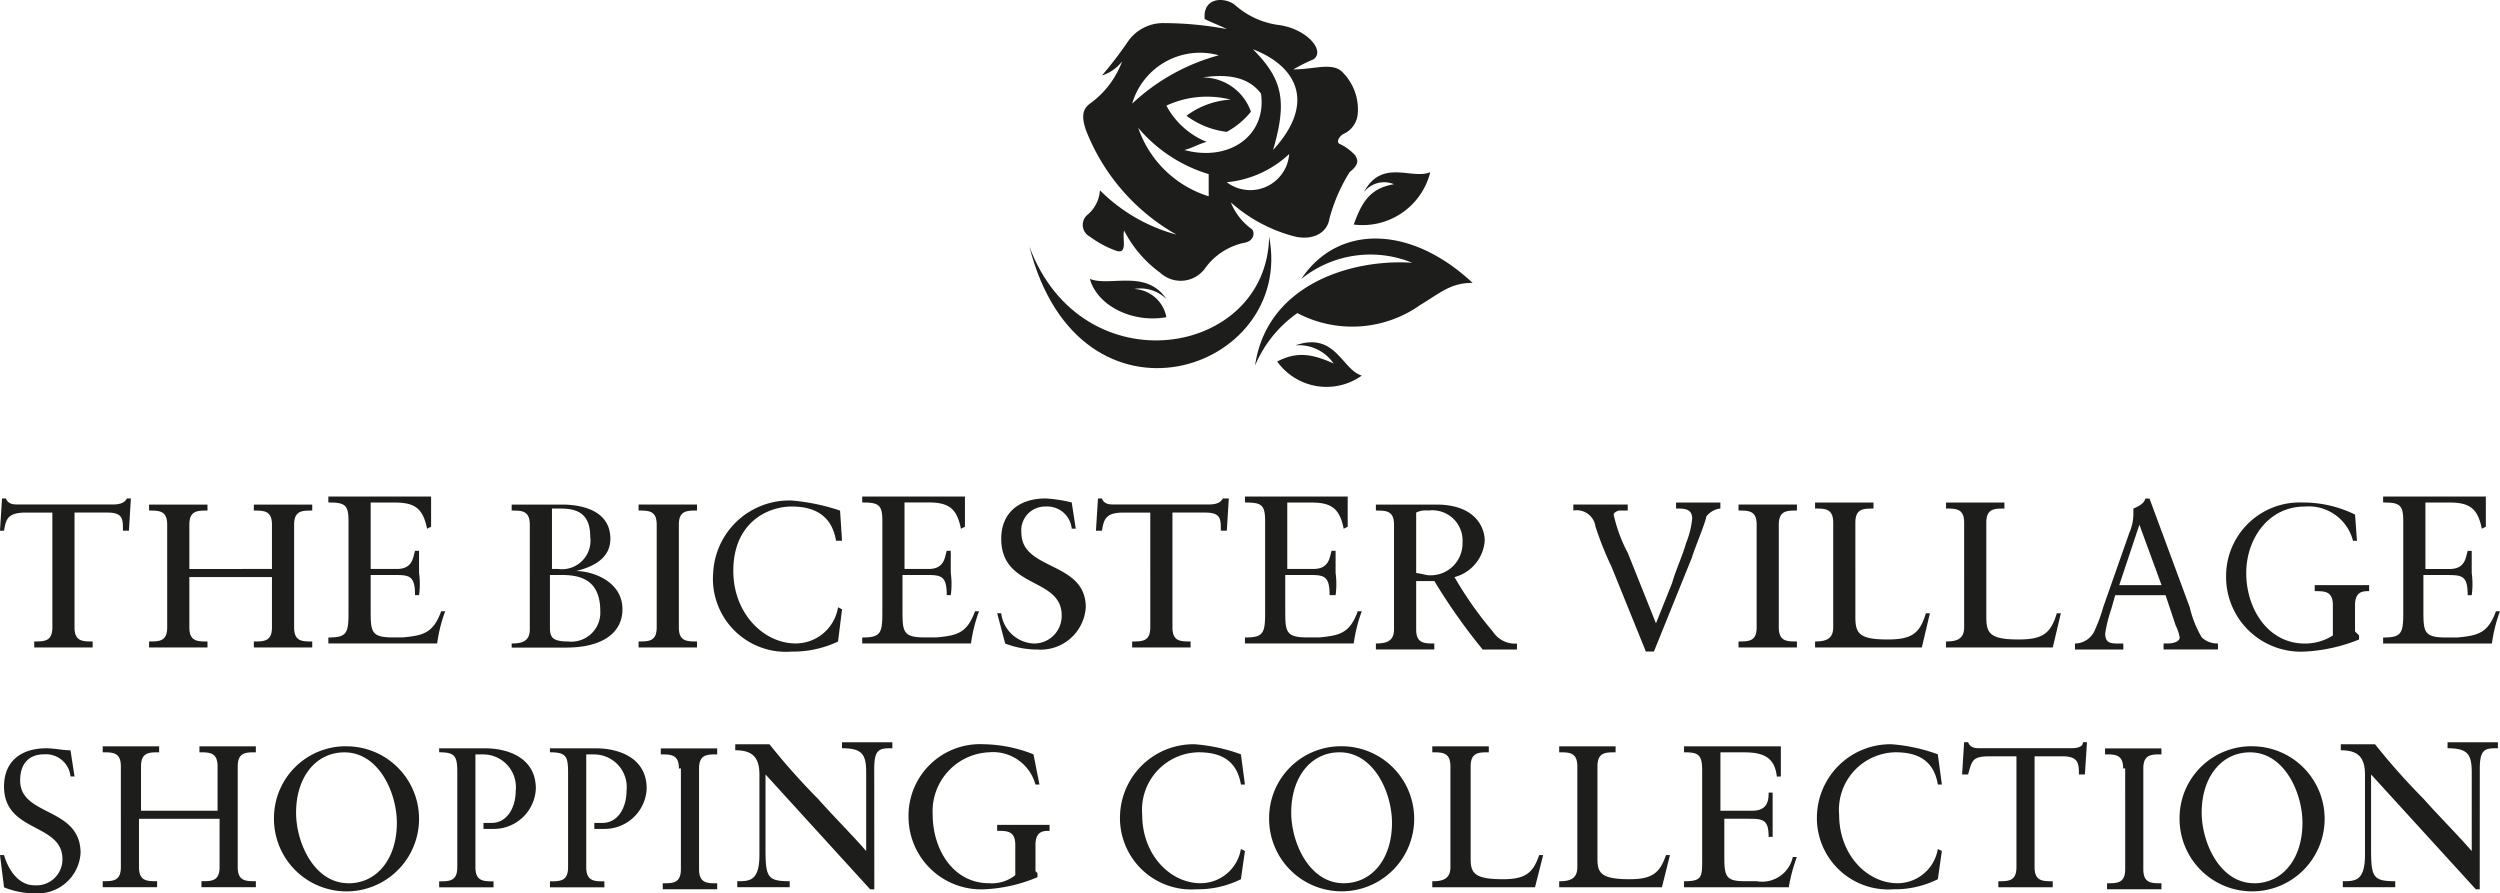 <svg xmlns="http://www.w3.org/2000/svg" width="166.914" height="59.643" viewBox="0 0 166.914 59.643">
  <g id="BicesterVillage_logo" transform="translate(-13 -53.156)">
    <g id="Сгруппировать_178" data-name="Сгруппировать 178" transform="translate(13 86.302)">
      <g id="Сгруппировать_177" data-name="Сгруппировать 177">
        <path id="Контур_559" data-name="Контур 559" d="M21.608,80.086h-.4c0-.807,0-1.211-1.076-1.211H17.976v7.666c0,.941.538.941,1.21.941v.4h-3.9v-.4c.672,0,1.21,0,1.21-.941V78.876H14.748c-1.21,0-1.345.4-1.479,1.211H13l.135-2.152H13.4c.135.4.538.4.807.4h6.321c.538,0,.807-.134.941-.4h.269Zm9.549,2.555V79.683c0-.941-.538-.941-1.21-.941v-.4h3.9v.4c-.672,0-1.21,0-1.21.941v6.859c0,.941.538.941,1.21.941v.4h-3.9v-.4c.673,0,1.21,0,1.21-.941V83.18H25.643v3.362c0,.941.538.941,1.21.941v.4h-3.9v-.4c.673,0,1.21,0,1.21-.941V79.683c0-.941-.538-.941-1.21-.941v-.4h3.9v.4c-.673,0-1.21,0-1.21.941v2.959Zm6.456,0H39.5c1.076,0,1.076-.807,1.21-1.211h.269v1.479a5.45,5.45,0,0,1,0,1.479h-.269c0-1.345-.4-1.345-1.479-1.345H37.748v2.286c0,1.479,0,1.883,1.479,1.883H39.9c1.345-.134,2.017-.269,2.555-1.748h.269a10.076,10.076,0,0,0-.538,2.152H34.923v-.4c1.21,0,1.345-.269,1.345-1.614V79.414c0-1.076-.269-1.211-1.345-1.211v-.4h6.859v2.017l-.269.134c-.269-1.345-.807-1.748-2.152-1.748H37.748v4.439Zm9.549,4.976c.672,0,1.21-.134,1.21-.941V79.683c0-.941-.538-.941-1.21-.941v-.4h3.362c1.076,0,3.228.269,3.228,2.286,0,1.345-1.21,1.883-2.286,2.152h0c1.076,0,3.093.672,3.093,2.555,0,1.479-1.21,2.555-3.766,2.555H47.163Zm2.555-4.976h.538a1.907,1.907,0,0,0,2.152-2.152c0-1.614-.942-1.883-2.017-1.883h-.538v4.035Zm0,3.766c0,.673,0,1.076,1.21,1.076a1.936,1.936,0,0,0,2.152-2.018c0-2.017-1.21-2.421-2.555-2.421h-.807Zm7.128-6.725c0-.941-.538-.941-1.21-.941v-.4h3.9v.4c-.673,0-1.211,0-1.211.941v6.859c0,.941.538.941,1.211.941v.4h-3.9v-.4c.672,0,1.21,0,1.21-.941Zm12.374,1.076h-.4c-.269-1.614-1.345-2.286-2.959-2.286s-3.9,1.076-3.9,4.3c0,2.824,2.017,4.842,4.169,4.842A2.87,2.87,0,0,0,68.952,85.2l.269.134-.269,2.152a7.013,7.013,0,0,1-3.093.672,4.874,4.874,0,0,1-5.245-5.245,5.087,5.087,0,0,1,5.245-4.842,13.81,13.81,0,0,1,3.228.672Zm3.9,1.883H75c1.076,0,1.076-.807,1.21-1.211h.269v1.479a5.45,5.45,0,0,1,0,1.479h-.269c0-1.345-.4-1.345-1.479-1.345H73.256v2.286c0,1.479,0,1.883,1.479,1.883h.807c1.345-.134,2.017-.269,2.555-1.748h.269a10.075,10.075,0,0,0-.538,2.152H70.566v-.4c1.21,0,1.345-.269,1.345-1.614V79.414c0-1.076-.269-1.211-1.345-1.211v-.4h6.859v2.017l-.269.134C76.887,78.607,76.349,78.2,75,78.2H73.39v4.439ZM79.577,85.6h.269A2.3,2.3,0,0,0,82,87.618a1.839,1.839,0,0,0,1.883-1.883c0-2.555-4.035-1.748-4.035-5.111,0-1.748,1.211-2.69,2.959-2.69a9.256,9.256,0,0,1,1.748.269l.269,1.749h-.269a1.643,1.643,0,0,0-1.748-1.479,1.588,1.588,0,0,0-1.614,1.749c0,2.555,4.3,1.883,4.3,4.976a3.024,3.024,0,0,1-3.228,2.824,6.092,6.092,0,0,1-2.152-.4ZM94.91,80.086h-.4c0-.807,0-1.211-1.076-1.211H91.279v7.666c0,.941.538.941,1.21.941v.4h-3.9v-.4c.672,0,1.21,0,1.21-.941V78.876H88.051c-1.211,0-1.345.4-1.479,1.211h-.4l.134-2.152h.269c.134.4.538.4.807.4H93.7c.538,0,.807-.134.941-.4h.4Zm3.9,2.555h1.883c1.076,0,1.076-.807,1.21-1.211h.269v1.479a5.45,5.45,0,0,1,0,1.479h-.4c0-1.345-.4-1.345-1.479-1.345H98.811v2.286c0,1.479,0,1.883,1.479,1.883h.807c1.345-.134,2.017-.269,2.555-1.748h.269a10.076,10.076,0,0,0-.538,2.152H96.121v-.4c1.211,0,1.345-.269,1.345-1.614V79.414c0-1.076-.269-1.211-1.345-1.211v-.4h6.859v2.017l-.269.134c-.269-1.345-.807-1.748-2.152-1.748H98.945v4.439Zm8.742.807v3.228c0,.941.538.941,1.21.941v.4h-3.9v-.4c.673,0,1.21-.134,1.21-.941V79.683c0-.941-.538-.941-1.21-.941v-.4H108.9c2.555,0,3.228,1.479,3.228,2.421a2.716,2.716,0,0,1-2.017,2.421,24.428,24.428,0,0,0,2.555,3.631,1.761,1.761,0,0,0,1.614.807v.4h-2.286a39.446,39.446,0,0,1-3.228-4.573h-1.21Zm.807-4.707a1.456,1.456,0,0,0-.807.134v4.035a5.825,5.825,0,0,1,.672.134,2.126,2.126,0,0,0,2.421-2.152A2.019,2.019,0,0,0,108.36,78.741ZM120.6,82.507a22.426,22.426,0,0,1-1.076-2.69,1.26,1.26,0,0,0-1.479-1.076v-.4h3.631v.4h-.538c-.134,0-.4.134-.4.269a9.836,9.836,0,0,0,.941,2.555l1.883,4.707,1.076-2.69c.269-.941.672-1.748.941-2.69a5.676,5.676,0,0,0,.4-1.614c0-.672-.538-.672-1.076-.672v-.4h2.959v.4a1.361,1.361,0,0,0-.941.538c0,.269-.941,2.555-.941,2.69l-2.555,6.321h-.538Zm9.684-2.825c0-.941-.538-.941-1.21-.941v-.4h3.9v.4c-.673,0-1.211,0-1.211.941v6.859c0,.941.538.941,1.211.941v.4h-3.9v-.4c.673,0,1.21,0,1.21-.941Zm11.029,8.2h-7.128v-.4c.672,0,1.21-.134,1.21-.941V79.549c0-.941-.538-.941-1.21-.941v-.4h3.9v.4c-.673,0-1.21,0-1.21.941V85.87c0,1.076.269,1.479,2.152,1.479,1.614,0,2.152-.4,2.555-1.749h.269Zm8.742,0h-7.128v-.4c.672,0,1.21-.134,1.21-.941V79.549c0-.941-.538-.941-1.21-.941v-.4h3.9v.4c-.673,0-1.21,0-1.21.941V85.87c0,1.076.269,1.479,2.152,1.479,1.614,0,2.152-.4,2.555-1.749h.269ZM159.2,85.2a7.011,7.011,0,0,0,.807,2.017,1.527,1.527,0,0,0,1.076.4v.4h-3.631v-.4h.269c.4,0,.807-.134.807-.4a2.788,2.788,0,0,0-.269-.807l-.673-2.017h-3.362l-.269.941a9.4,9.4,0,0,0-.4,1.614c0,.672.4.672.941.672h.269v.4h-3.228v-.4a1.463,1.463,0,0,0,1.345-.941,10.218,10.218,0,0,0,.538-1.479l1.748-4.976a3.212,3.212,0,0,0,.269-1.211v-.4c.269-.134.673-.269.807-.673h.269Zm-4.707-1.48h2.824l-1.479-4.035h0Zm15.871-2.959H170.1a3.053,3.053,0,0,0-3.228-2.286c-2.421,0-3.9,2.152-3.9,4.438,0,2.421,1.479,4.707,3.9,4.707a3.427,3.427,0,0,0,1.883-.538V85.063c0-.941-.538-.941-1.21-.941v-.4h3.631v.4c-.4,0-.941,0-.941.941v1.748l.269.269v.269a10.982,10.982,0,0,1-3.632.807,4.986,4.986,0,0,1-5.245-4.976,4.914,4.914,0,0,1,5.111-4.976,7.847,7.847,0,0,1,3.5.807Zm4.3,1.883h1.883c1.076,0,1.076-.807,1.21-1.211h.269v1.479a5.45,5.45,0,0,1,0,1.479h-.269c0-1.345-.4-1.345-1.479-1.345H174.8v2.286c0,1.479,0,1.883,1.48,1.883h.807c1.345-.134,2.017-.269,2.555-1.748h.269a10.075,10.075,0,0,0-.538,2.152h-7.263v-.4c1.21,0,1.345-.269,1.345-1.614V79.414c0-1.076-.269-1.211-1.345-1.211v-.4h6.859v2.017l-.269.134c-.269-1.345-.807-1.748-2.152-1.748h-1.614v4.439ZM13,101.741h.269c.269.941.941,2.018,2.017,2.018a1.732,1.732,0,0,0,1.883-1.749c0-2.421-3.9-1.748-3.9-4.842,0-1.748,1.21-2.555,2.824-2.555.538,0,1.076.134,1.614.134l.269,1.748h-.269a1.643,1.643,0,0,0-1.748-1.479c-1.076,0-1.614.673-1.614,1.749,0,2.421,4.035,1.748,4.035,4.842a2.875,2.875,0,0,1-3.093,2.69,5.4,5.4,0,0,1-2.017-.4Zm14.526-2.959V95.823c0-.941-.538-.941-1.21-.941v-.4h3.766v.4c-.673,0-1.21,0-1.21.941v6.725c0,.941.538.941,1.21.941v.4H26.45v-.4c.672,0,1.21,0,1.21-.941V99.32H22.28v3.228c0,.941.538.941,1.21.941v.4H19.859v-.4c.673,0,1.21,0,1.21-.941V95.823c0-.941-.538-.941-1.21-.941v-.4h3.766v.4c-.673,0-1.21,0-1.21.941v2.959Zm8.608-4.3a4.843,4.843,0,1,1-4.842,4.842A4.793,4.793,0,0,1,36.134,94.478Zm.134,9.146c1.883,0,3.228-1.614,3.228-4.035,0-2.017-1.21-4.707-3.5-4.707-1.883,0-3.228,1.614-3.228,4.035C32.771,100.934,33.982,103.624,36.268,103.624Zm5.918-9.011h3.228c1.345,0,3.362.538,3.362,2.69a2.811,2.811,0,0,1-2.824,2.69H45.28v-.4h.538c1.076,0,1.614-1.076,1.614-2.152a2.182,2.182,0,0,0-2.152-2.421h-.538v7.532c0,.941.538.941,1.21.941v.4H42.321v-.4c.672,0,1.21,0,1.21-.941V96.226c0-1.076-.134-1.345-1.21-1.345v-.269Zm7.4,0h3.228c1.345,0,3.362.538,3.362,2.69a2.811,2.811,0,0,1-2.824,2.69h-.672v-.4h.538c1.076,0,1.614-1.076,1.614-2.152a2.182,2.182,0,0,0-2.152-2.421h-.538v7.532c0,.941.538.941,1.21.941v.4H49.718v-.4c.673,0,1.21,0,1.21-.941V96.226c0-1.076-.134-1.345-1.21-1.345v-.269Zm8.742,1.345c0-.941-.538-.941-1.21-.941v-.4h3.766v.4c-.673,0-1.211,0-1.211.941v6.725c0,.941.538.941,1.211.941v.4H57.25v-.4c.672,0,1.21,0,1.21-.941V95.957Zm13.046,8.07H71.1L64.11,96.361v4.976c0,1.883.134,2.152,1.614,2.152v.4h-3.5v-.4c.807,0,1.479,0,1.479-1.749v-5.38c0-1.211-.538-1.614-1.614-1.614v-.4h2.286a45.312,45.312,0,0,0,3.228,3.631c1.076,1.21,2.421,2.555,3.228,3.5V96.226c0-1.21-.269-1.614-1.614-1.614v-.4h3.362v.4c-.807,0-1.21,0-1.21,1.345ZM82.4,97.033h-.269a2.931,2.931,0,0,0-3.093-2.152,3.94,3.94,0,0,0-3.766,4.169c0,2.286,1.345,4.573,3.766,4.573a2.506,2.506,0,0,0,1.748-.538v-2.018c0-.941-.538-.941-1.21-.941v-.4h3.5v.4c-.4,0-.941,0-.941.941v1.749l.134.134v.269a10.219,10.219,0,0,1-3.5.807,4.849,4.849,0,0,1-5.111-4.842,4.772,4.772,0,0,1,4.976-4.842A9.365,9.365,0,0,1,82,95.016Zm13.719,0h-.269c-.269-1.614-1.345-2.152-2.824-2.152a3.843,3.843,0,0,0-3.766,4.169c0,2.69,1.883,4.573,3.9,4.573a2.736,2.736,0,0,0,2.69-2.286l.269.134-.269,1.883a6.412,6.412,0,0,1-2.959.673,4.766,4.766,0,0,1-5.111-4.976,4.911,4.911,0,0,1,4.976-4.707,11.514,11.514,0,0,1,3.093.672Zm6.456-2.555a4.843,4.843,0,1,1-4.842,4.842A4.793,4.793,0,0,1,102.577,94.478Zm.134,9.146c1.883,0,3.228-1.614,3.228-4.035,0-2.017-1.21-4.707-3.5-4.707-1.883,0-3.228,1.614-3.228,4.035C99.214,100.934,100.425,103.624,102.711,103.624Zm12.777.269h-6.859v-.4c.673,0,1.211-.134,1.211-.941V95.823c0-.941-.538-.941-1.211-.941v-.4H112.4v.4c-.672,0-1.21,0-1.21.941v6.187c0,.941.269,1.345,2.152,1.345,1.479,0,2.017-.4,2.421-1.614h.269Zm8.473,0H117.1v-.4c.673,0,1.211-.134,1.211-.941V95.823c0-.941-.538-.941-1.211-.941v-.4h3.766v.4c-.673,0-1.211,0-1.211.941v6.187c0,.941.269,1.345,2.152,1.345,1.479,0,2.017-.4,2.421-1.614h.269Zm4.3-5.111h1.748c1.076,0,1.076-.807,1.076-1.211h.269v2.959h-.269c0-1.211-.4-1.211-1.479-1.211h-1.479v2.286c0,1.479,0,1.883,1.345,1.883h.807a2.1,2.1,0,0,0,2.421-1.614h.269a11.2,11.2,0,0,0-.538,2.017h-6.994v-.4c1.211,0,1.211-.269,1.211-1.479V96.092c0-1.076-.269-1.21-1.211-1.21v-.4H131.9V96.5h-.269c-.134-1.21-.807-1.614-2.152-1.614h-1.614v3.9Zm14.391-1.749h-.269c-.269-1.614-1.345-2.152-2.824-2.152a3.843,3.843,0,0,0-3.766,4.169c0,2.69,1.883,4.573,3.9,4.573a2.736,2.736,0,0,0,2.69-2.286l.269.134-.269,1.883a6.412,6.412,0,0,1-2.959.673,4.766,4.766,0,0,1-5.111-4.976,4.911,4.911,0,0,1,4.976-4.707,11.514,11.514,0,0,1,3.093.672Zm9.549-.672h-.4c0-.673,0-1.211-1.076-1.211h-1.883v7.4c0,.941.538.941,1.21.941v.4h-3.631v-.4c.672,0,1.21,0,1.21-.941v-7.4h-1.749c-1.21,0-1.21.269-1.479,1.211H144l.135-2.152h.269c.135.4.538.4.807.4h6.052q.807,0,.807-.4h.269Zm2.555-.4c0-.941-.538-.941-1.21-.941v-.4h3.766v.4c-.672,0-1.21,0-1.21.941v6.725c0,.941.538.941,1.21.941v.4h-3.631v-.4c.672,0,1.21,0,1.21-.941V95.957Zm8.608-1.48a4.843,4.843,0,1,1-4.842,4.842A4.793,4.793,0,0,1,163.371,94.478Zm.134,9.146c1.883,0,3.228-1.614,3.228-4.035,0-2.017-1.21-4.707-3.5-4.707-1.883,0-3.228,1.614-3.228,4.035C160.008,100.934,161.219,103.624,163.505,103.624Zm15.064.4H178.3l-6.994-7.666v4.976c0,1.883.135,2.152,1.614,2.152v.4h-3.5v-.4c.807,0,1.479,0,1.479-1.749v-5.38c0-1.211-.538-1.614-1.614-1.614v-.4h2.286a45.314,45.314,0,0,0,3.228,3.631c1.076,1.21,2.421,2.555,3.228,3.5V96.226c0-1.21-.269-1.614-1.614-1.614v-.4h3.362v.4c-.807,0-1.21,0-1.21,1.345Z" transform="translate(-13 -77.8)" fill="#1d1d1b"/>
      </g>
    </g>
    <g id="Сгруппировать_179" data-name="Сгруппировать 179" transform="translate(81.729 53.156)">
      <path id="Контур_560" data-name="Контур 560" d="M78.393,67.69a7.358,7.358,0,0,1,7.4-1.076c-3.9-.269-9.684,1.345-10.491,6.859a8.159,8.159,0,0,1,2.824-3.5,7.86,7.86,0,0,0,8.2-.538c1.345-.807,2.017-1.479,3.5-1.479-4.169-3.9-9.011-3.9-11.432-.269" transform="translate(-60.236 -49.07)" fill="#1d1d1b"/>
      <path id="Контур_561" data-name="Контур 561" d="M76.4,71.429a4.049,4.049,0,0,0,5.649.941c-1.345-.4-1.748-2.959-4.438-2.017a2.8,2.8,0,0,1,2.555,1.211c-1.748-.807-2.69-.673-3.766-.134" transform="translate(-59.857 -47.294)" fill="#1d1d1b"/>
      <path id="Контур_562" data-name="Контур 562" d="M80.2,65.2a4.659,4.659,0,0,0,5.111-3.5c-1.21.538-3.228-.942-4.438,1.345a1.714,1.714,0,0,1,2.017-.538c-1.614.269-2.152,1.21-2.69,2.69" transform="translate(-58.546 -50.208)" fill="#1d1d1b"/>
      <path id="Контур_563" data-name="Контур 563" d="M72.211,69.555c-2.152.4-4.573-.673-5.111-2.555,1.345.538,3.766-.672,5.111,1.345a2.481,2.481,0,0,0-2.152-.673,2.309,2.309,0,0,1,2.152,1.883" transform="translate(-63.065 -48.379)" fill="#1d1d1b"/>
      <path id="Контур_564" data-name="Контур 564" d="M64.1,65.572c3.5,9.415,15.871,7.4,16.005-.672,1.748,9.011-12.643,13.853-16.005.672" transform="translate(-64.1 -49.104)" fill="#1d1d1b"/>
      <path id="Контур_565" data-name="Контур 565" d="M84.976,63.572a3.237,3.237,0,0,0-1.076-.807c-.269-.134,0-.538.269-.672a1.619,1.619,0,0,0,.941-1.345,3.506,3.506,0,0,0-.941-2.69c-.673-.807-1.883-.269-3.362-.269a12.5,12.5,0,0,1,1.345-.673c.807-.538-.4-2.017-2.286-2.286a5.48,5.48,0,0,1-2.959-1.345c-.673-.538-2.152-.538-2.017.941.538.269.941.4,1.479.673a22.986,22.986,0,0,0-4.169-.4,2.859,2.859,0,0,0-2.421,1.21,25.859,25.859,0,0,1-1.748,2.286,2.751,2.751,0,0,0,1.345-.941,6.052,6.052,0,0,1-2.152,2.824c-.538.4-.538.941-.269,1.748a13.739,13.739,0,0,0,6.052,6.994,11.418,11.418,0,0,1-5.111-2.959,2.325,2.325,0,0,1-.807,1.614.882.882,0,0,0,.134,1.479,6.786,6.786,0,0,0,1.748.941c.807.269.4-.807.538-1.345a8.008,8.008,0,0,0,2.421,2.824,2.007,2.007,0,0,0,2.959-.269,4.313,4.313,0,0,1,2.69-1.749c.672-.134.672-.807.4-.941a4.1,4.1,0,0,1-1.345-1.748,10.256,10.256,0,0,0,4.3,2.286c1.211.269,2.152-.269,2.286-1.211a11.532,11.532,0,0,1,1.345-3.093c.673-.538.538-.807.4-1.076M75.83,56.847a13.689,13.689,0,0,0-5.783,3.228,4.719,4.719,0,0,1,5.783-3.228m-5.38,4.842a9.9,9.9,0,0,0,4.707,3.093v1.479a7.244,7.244,0,0,1-4.707-4.573m3.093,1.479c.538-.134.941-.4,1.479-.538a5.293,5.293,0,0,1-2.69-2.421,6.457,6.457,0,0,1,4.3-.4,5.468,5.468,0,0,0-2.959,1.076,5.6,5.6,0,0,0,2.69,1.076,5.382,5.382,0,0,0,1.614-1.345,3.4,3.4,0,0,0-3.228-2.286c1.748-.269,3.093,0,3.9,1.076.4,2.825-2.152,4.573-5.111,3.766m2.824,2.152a7.068,7.068,0,0,0,4.169-1.883,2.606,2.606,0,0,1-4.169,1.883m3.093-2.152c.941-3.228.672-4.707-1.345-6.725,2.825,1.076,4.3,3.5,1.345,6.725" transform="translate(-63.187 -53.156)" fill="#1d1d1b"/>
    </g>
  </g>
</svg>
